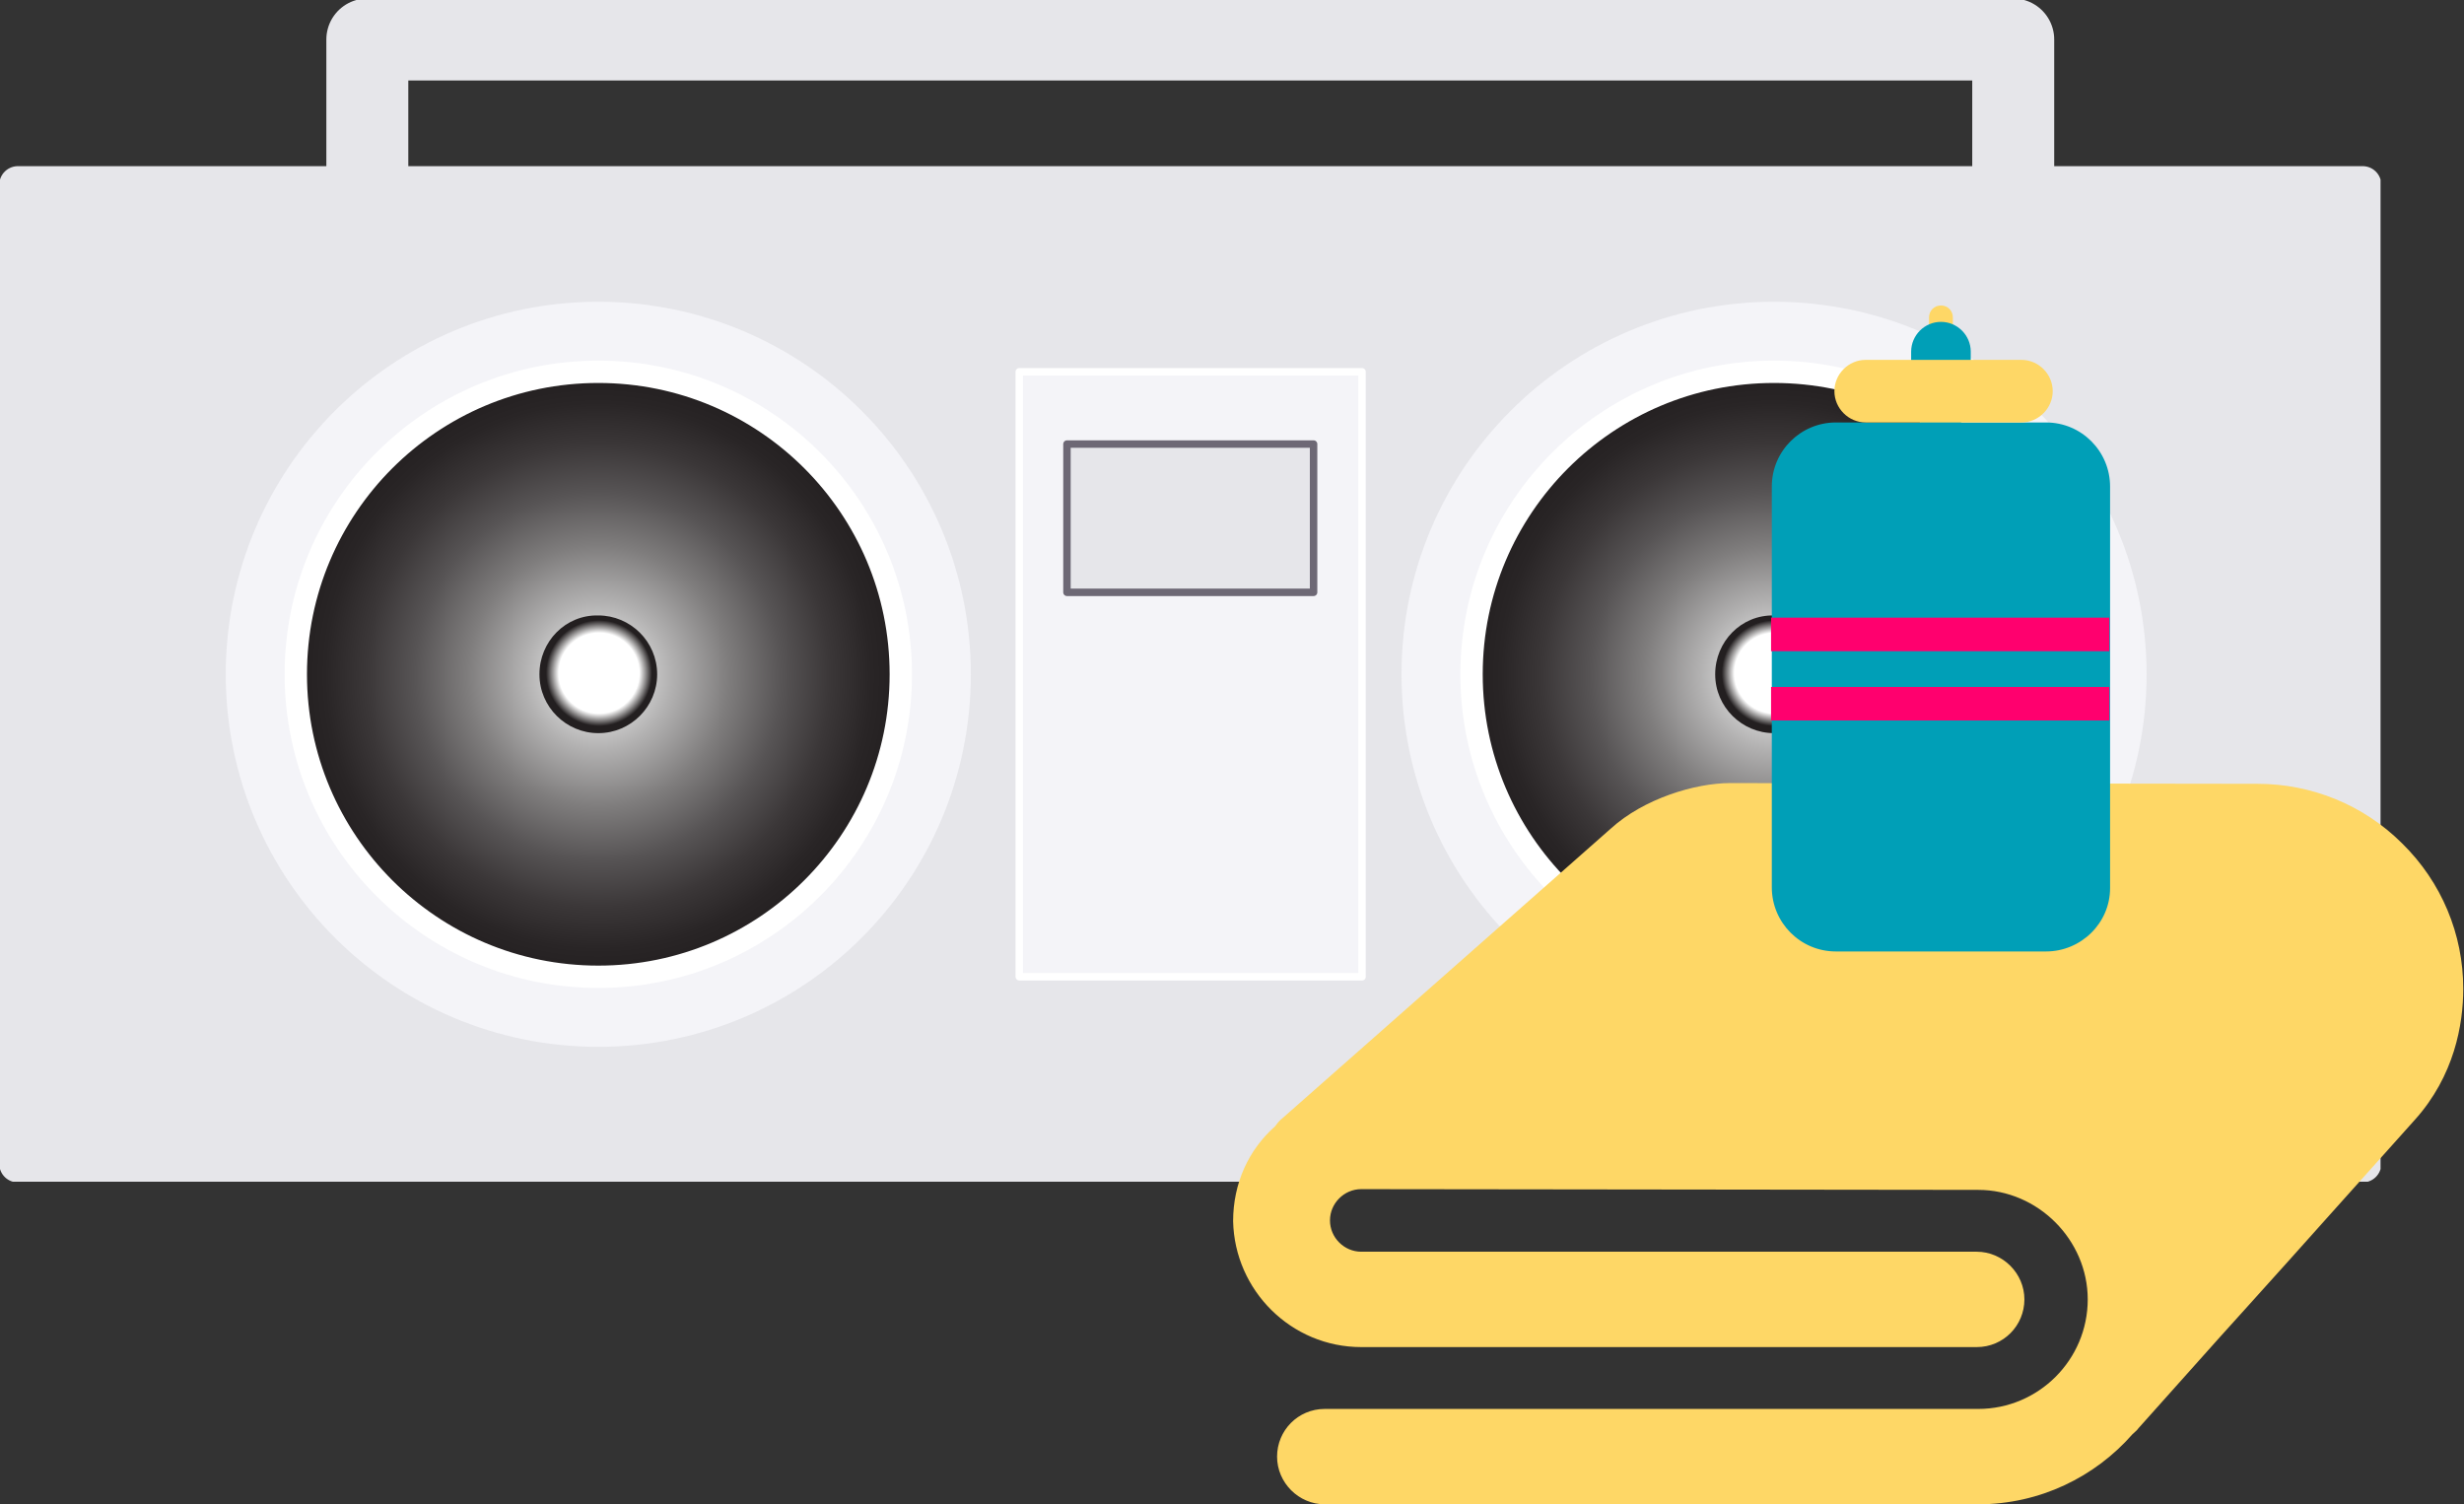 <?xml version="1.0" encoding="utf-8"?>
<!-- Generator: Adobe Illustrator 18.1.0, SVG Export Plug-In . SVG Version: 6.00 Build 0)  -->
<svg version="1.1" xmlns="http://www.w3.org/2000/svg" xmlns:xlink="http://www.w3.org/1999/xlink" x="0px" y="0px"
	 viewBox="0 0 330.7 201.9" enable-background="new 0 0 330.7 201.9" xml:space="preserve">
<rect x="0" y="0" width="330.7" height="201.9" fill="#333333" stroke="none"/>
<g id="boombox">
	<g>
		<g>
			<defs>
				<rect id="SVGID_1_" x="0" y="0" width="319.5" height="158.6"/>
			</defs>
			<clipPath id="SVGID_2_">
				<use xlink:href="#SVGID_1_"  overflow="visible"/>
			</clipPath>
			<g clip-path="url(#SVGID_2_)">
				<defs>
					<rect id="SVGID_3_" x="0" y="0" width="319.5" height="158.6"/>
				</defs>
				<clipPath id="SVGID_4_">
					<use xlink:href="#SVGID_3_"  overflow="visible"/>
				</clipPath>
				
					<rect x="49.3" y="5.3" clip-path="url(#SVGID_4_)" fill="none" stroke="#E6E6EA" stroke-width="11" stroke-linejoin="round" stroke-miterlimit="10" width="220.9" height="26.9"/>
			</g>
			<rect x="2.4" y="24.8" clip-path="url(#SVGID_2_)" fill="#E6E6EA" width="314.7" height="131.4"/>
			<g clip-path="url(#SVGID_2_)">
				<defs>
					<rect id="SVGID_5_" x="0" y="0" width="319.5" height="158.6"/>
				</defs>
				<clipPath id="SVGID_6_">
					<use xlink:href="#SVGID_5_"  overflow="visible"/>
				</clipPath>
				
					<rect x="2.4" y="24.8" clip-path="url(#SVGID_6_)" fill="none" stroke="#E6E6EA" stroke-width="5" stroke-linejoin="round" stroke-miterlimit="10" width="314.7" height="131.4"/>
			</g>
			<g clip-path="url(#SVGID_2_)">
				<defs>
					<rect id="SVGID_7_" x="0" y="0" width="319.5" height="158.6"/>
				</defs>
				<clipPath id="SVGID_8_">
					<use xlink:href="#SVGID_7_"  overflow="visible"/>
				</clipPath>
				
					<circle clip-path="url(#SVGID_8_)" fill="none" stroke="#F4F4F8" stroke-width="11" stroke-miterlimit="10" cx="80.3" cy="90.5" r="44.5"/>
				
					<circle clip-path="url(#SVGID_8_)" fill="none" stroke="#F4F4F8" stroke-width="11" stroke-miterlimit="10" cx="238.1" cy="90.5" r="44.5"/>
			</g>
			<g clip-path="url(#SVGID_2_)">
				<defs>
					<path id="SVGID_9_" d="M39.8,90.5c0,22.4,18.2,40.6,40.6,40.6c22.4,0,40.6-18.2,40.6-40.6c0-22.4-18.2-40.6-40.6-40.6
						C57.9,49.9,39.8,68.1,39.8,90.5"/>
				</defs>
				<clipPath id="SVGID_10_">
					<use xlink:href="#SVGID_9_"  overflow="visible"/>
				</clipPath>
				
					<radialGradient id="SVGID_11_" cx="-171.705" cy="-277.926" r="0.962" gradientTransform="matrix(42.203 0 0 -42.203 7326.708 -11638.663)" gradientUnits="userSpaceOnUse">
					<stop  offset="0" style="stop-color:#FFFFFF"/>
					<stop  offset="4.659218e-002" style="stop-color:#EFEFEF"/>
					<stop  offset="0.243" style="stop-color:#B2B1B1"/>
					<stop  offset="0.431" style="stop-color:#7F7D7D"/>
					<stop  offset="0.606" style="stop-color:#575455"/>
					<stop  offset="0.764" style="stop-color:#3B3738"/>
					<stop  offset="0.901" style="stop-color:#292526"/>
					<stop  offset="1" style="stop-color:#231F20"/>
				</radialGradient>
				<rect x="39.8" y="49.9" clip-path="url(#SVGID_10_)" fill="url(#SVGID_11_)" width="81.2" height="81.2"/>
			</g>
			<g clip-path="url(#SVGID_2_)">
				<defs>
					<rect id="SVGID_12_" x="0" y="0" width="319.5" height="158.6"/>
				</defs>
				<clipPath id="SVGID_13_">
					<use xlink:href="#SVGID_12_"  overflow="visible"/>
				</clipPath>
				
					<circle clip-path="url(#SVGID_13_)" fill="none" stroke="#FFFFFF" stroke-width="3" stroke-miterlimit="10" cx="80.3" cy="90.5" r="40.6"/>
			</g>
			<g clip-path="url(#SVGID_2_)">
				<defs>
					<path id="SVGID_14_" d="M197.5,90.5c0,22.4,18.2,40.6,40.6,40.6c22.4,0,40.6-18.2,40.6-40.6c0-22.4-18.2-40.6-40.6-40.6
						C215.7,49.9,197.5,68.1,197.5,90.5"/>
				</defs>
				<clipPath id="SVGID_15_">
					<use xlink:href="#SVGID_14_"  overflow="visible"/>
				</clipPath>
				
					<radialGradient id="SVGID_16_" cx="-171.855" cy="-277.926" r="0.962" gradientTransform="matrix(42.203 0 0 -42.203 7490.823 -11638.663)" gradientUnits="userSpaceOnUse">
					<stop  offset="0" style="stop-color:#FFFFFF"/>
					<stop  offset="4.659218e-002" style="stop-color:#EFEFEF"/>
					<stop  offset="0.243" style="stop-color:#B2B1B1"/>
					<stop  offset="0.431" style="stop-color:#7F7D7D"/>
					<stop  offset="0.606" style="stop-color:#575455"/>
					<stop  offset="0.764" style="stop-color:#3B3738"/>
					<stop  offset="0.901" style="stop-color:#292526"/>
					<stop  offset="1" style="stop-color:#231F20"/>
				</radialGradient>
				<rect x="197.5" y="49.9" clip-path="url(#SVGID_15_)" fill="url(#SVGID_16_)" width="81.2" height="81.2"/>
			</g>
			<g clip-path="url(#SVGID_2_)">
				<defs>
					<rect id="SVGID_17_" x="0" y="0" width="319.5" height="158.6"/>
				</defs>
				<clipPath id="SVGID_18_">
					<use xlink:href="#SVGID_17_"  overflow="visible"/>
				</clipPath>
				
					<circle clip-path="url(#SVGID_18_)" fill="none" stroke="#FFFFFF" stroke-width="3" stroke-miterlimit="10" cx="238.1" cy="90.5" r="40.6"/>
			</g>
			<g clip-path="url(#SVGID_2_)">
				<defs>
					<path id="SVGID_19_" d="M72.4,90.5c0,4.4,3.6,7.9,7.9,7.9c4.4,0,7.9-3.6,7.9-7.9c0-4.4-3.6-7.9-7.9-7.9
						C75.9,82.5,72.4,86.1,72.4,90.5"/>
				</defs>
				<clipPath id="SVGID_20_">
					<use xlink:href="#SVGID_19_"  overflow="visible"/>
				</clipPath>
				
					<radialGradient id="SVGID_21_" cx="-154.913" cy="-319.679" r="0.962" gradientTransform="matrix(8.264 0 0 -8.264 1360.597 -2551.481)" gradientUnits="userSpaceOnUse">
					<stop  offset="0" style="stop-color:#FFFFFF"/>
					<stop  offset="0.679" style="stop-color:#FFFFFF"/>
					<stop  offset="0.787" style="stop-color:#939191"/>
					<stop  offset="0.895" style="stop-color:#231F20"/>
					<stop  offset="1" style="stop-color:#231F20"/>
				</radialGradient>
				<rect x="72.4" y="82.5" clip-path="url(#SVGID_20_)" fill="url(#SVGID_21_)" width="15.9" height="15.9"/>
			</g>
			<g clip-path="url(#SVGID_2_)">
				<defs>
					<path id="SVGID_22_" d="M230.2,90.5c0,4.4,3.6,7.9,7.9,7.9c4.4,0,7.9-3.6,7.9-7.9c0-4.4-3.6-7.9-7.9-7.9
						C233.7,82.5,230.2,86.1,230.2,90.5"/>
				</defs>
				<clipPath id="SVGID_23_">
					<use xlink:href="#SVGID_22_"  overflow="visible"/>
				</clipPath>
				
					<radialGradient id="SVGID_24_" cx="-155.678" cy="-319.679" r="0.962" gradientTransform="matrix(8.264 0 0 -8.264 1524.712 -2551.481)" gradientUnits="userSpaceOnUse">
					<stop  offset="0" style="stop-color:#FFFFFF"/>
					<stop  offset="0.679" style="stop-color:#FFFFFF"/>
					<stop  offset="0.787" style="stop-color:#939191"/>
					<stop  offset="0.895" style="stop-color:#231F20"/>
					<stop  offset="1" style="stop-color:#231F20"/>
				</radialGradient>
				<rect x="230.2" y="82.5" clip-path="url(#SVGID_23_)" fill="url(#SVGID_24_)" width="15.9" height="15.9"/>
			</g>
			<rect x="136.8" y="49.9" clip-path="url(#SVGID_2_)" fill="#F4F4F8" width="46" height="81.2"/>
			
				<rect x="136.8" y="49.9" clip-path="url(#SVGID_2_)" fill="none" stroke="#FFFFFF" stroke-linejoin="round" stroke-miterlimit="10" width="46" height="81.2"/>
			<rect x="143.2" y="59.6" clip-path="url(#SVGID_2_)" fill="#E6E6EA" width="33.1" height="19.9"/>
			
				<rect x="143.2" y="59.6" clip-path="url(#SVGID_2_)" fill="none" stroke="#6D6875" stroke-linejoin="round" stroke-miterlimit="10" width="33.1" height="19.9"/>
		</g>
	</g>
</g>
<g id="towel">
	<g>
		<g id="towel_2_">
			<path fill="#FED766" d="M182.7,180.8h82.6c3.6,0,6.4-2.9,6.4-6.4s-2.9-6.4-6.4-6.4h-82.6c-2.3,0-4.2-1.9-4.2-4.2
				c0-2.3,1.9-4.2,4.2-4.2l82.8,0.1c8,0,14.7,6.7,14.7,14.7c0,8.1-6.6,14.7-14.7,14.7h-87.7c-3.6,0-6.4,2.9-6.4,6.4s2.9,6.4,6.4,6.4
				h83.3h4.4c8.3,0,15.7-3.7,20.7-9.4c0.3-0.3,0.6-0.5,0.8-0.8l10.9-12.2l3.7-4.1l5.4-6l17.1-19.1c5.3-5.9,6.5-12.8,6.5-17.6
				c0-7.3-2.9-14.3-8.2-19.5c-5.2-5.2-12.2-8-19.4-8l-70.8-0.1c-4.7,0-11.6,2.1-16,6.1l-44.1,38.9c-0.4,0.3-0.7,0.7-1,1.1
				c-3.5,3.1-5.6,7.6-5.6,12.7C165.7,173.2,173.3,180.8,182.7,180.8z"/>
		</g>
		<g id="lines_1_">
		</g>
	</g>
</g>
<g id="bottle">
	<g>
		<g>
			<defs>
				<rect id="SVGID_25_" x="237.7" y="40.9" width="45.4" height="86.8"/>
			</defs>
			<clipPath id="SVGID_26_">
				<use xlink:href="#SVGID_25_"  overflow="visible"/>
			</clipPath>
			<g clip-path="url(#SVGID_26_)">
				<defs>
					<rect id="SVGID_27_" x="237.7" y="40.9" width="45.4" height="86.8"/>
				</defs>
				<clipPath id="SVGID_28_">
					<use xlink:href="#SVGID_27_"  overflow="visible"/>
				</clipPath>
				<path clip-path="url(#SVGID_28_)" fill="#009FB7" d="M274.6,127.7h-28.2c-4.8,0-8.6-3.9-8.6-8.6V65.3c0-4.8,3.9-8.6,8.6-8.6
					h28.2c4.8,0,8.6,3.9,8.6,8.6v53.9C283.2,123.9,279.3,127.7,274.6,127.7"/>
			</g>
			<rect x="237.7" y="82.9" clip-path="url(#SVGID_26_)" fill="#FF006E" width="45.4" height="4.5"/>
			<rect x="237.7" y="92.2" clip-path="url(#SVGID_26_)" fill="#FF006E" width="45.4" height="4.5"/>
			<g clip-path="url(#SVGID_26_)">
				<defs>
					<rect id="SVGID_29_" x="237.7" y="40.9" width="45.4" height="86.8"/>
				</defs>
				<clipPath id="SVGID_30_">
					<use xlink:href="#SVGID_29_"  overflow="visible"/>
				</clipPath>
				<path clip-path="url(#SVGID_30_)" fill="#FED766" d="M260.5,49.3L260.5,49.3c-0.9,0-1.6-0.7-1.6-1.6v-5.1c0-0.9,0.7-1.6,1.6-1.6
					s1.6,0.7,1.6,1.6v5.1C262.1,48.6,261.4,49.3,260.5,49.3"/>
				<path clip-path="url(#SVGID_30_)" fill="#009FB7" d="M260.5,57.8L260.5,57.8c-2.2,0-4-1.8-4-4v-6.6c0-2.2,1.8-4,4-4
					c2.2,0,4,1.8,4,4v6.6C264.5,55.9,262.7,57.8,260.5,57.8"/>
				<path clip-path="url(#SVGID_30_)" fill="#FED766" d="M271.3,56.7h-20.9c-2.3,0-4.2-1.9-4.2-4.2c0-2.3,1.9-4.2,4.2-4.2h20.9
					c2.3,0,4.2,1.9,4.2,4.2C275.5,54.8,273.6,56.7,271.3,56.7"/>
			</g>
		</g>
	</g>
</g>
</svg>
